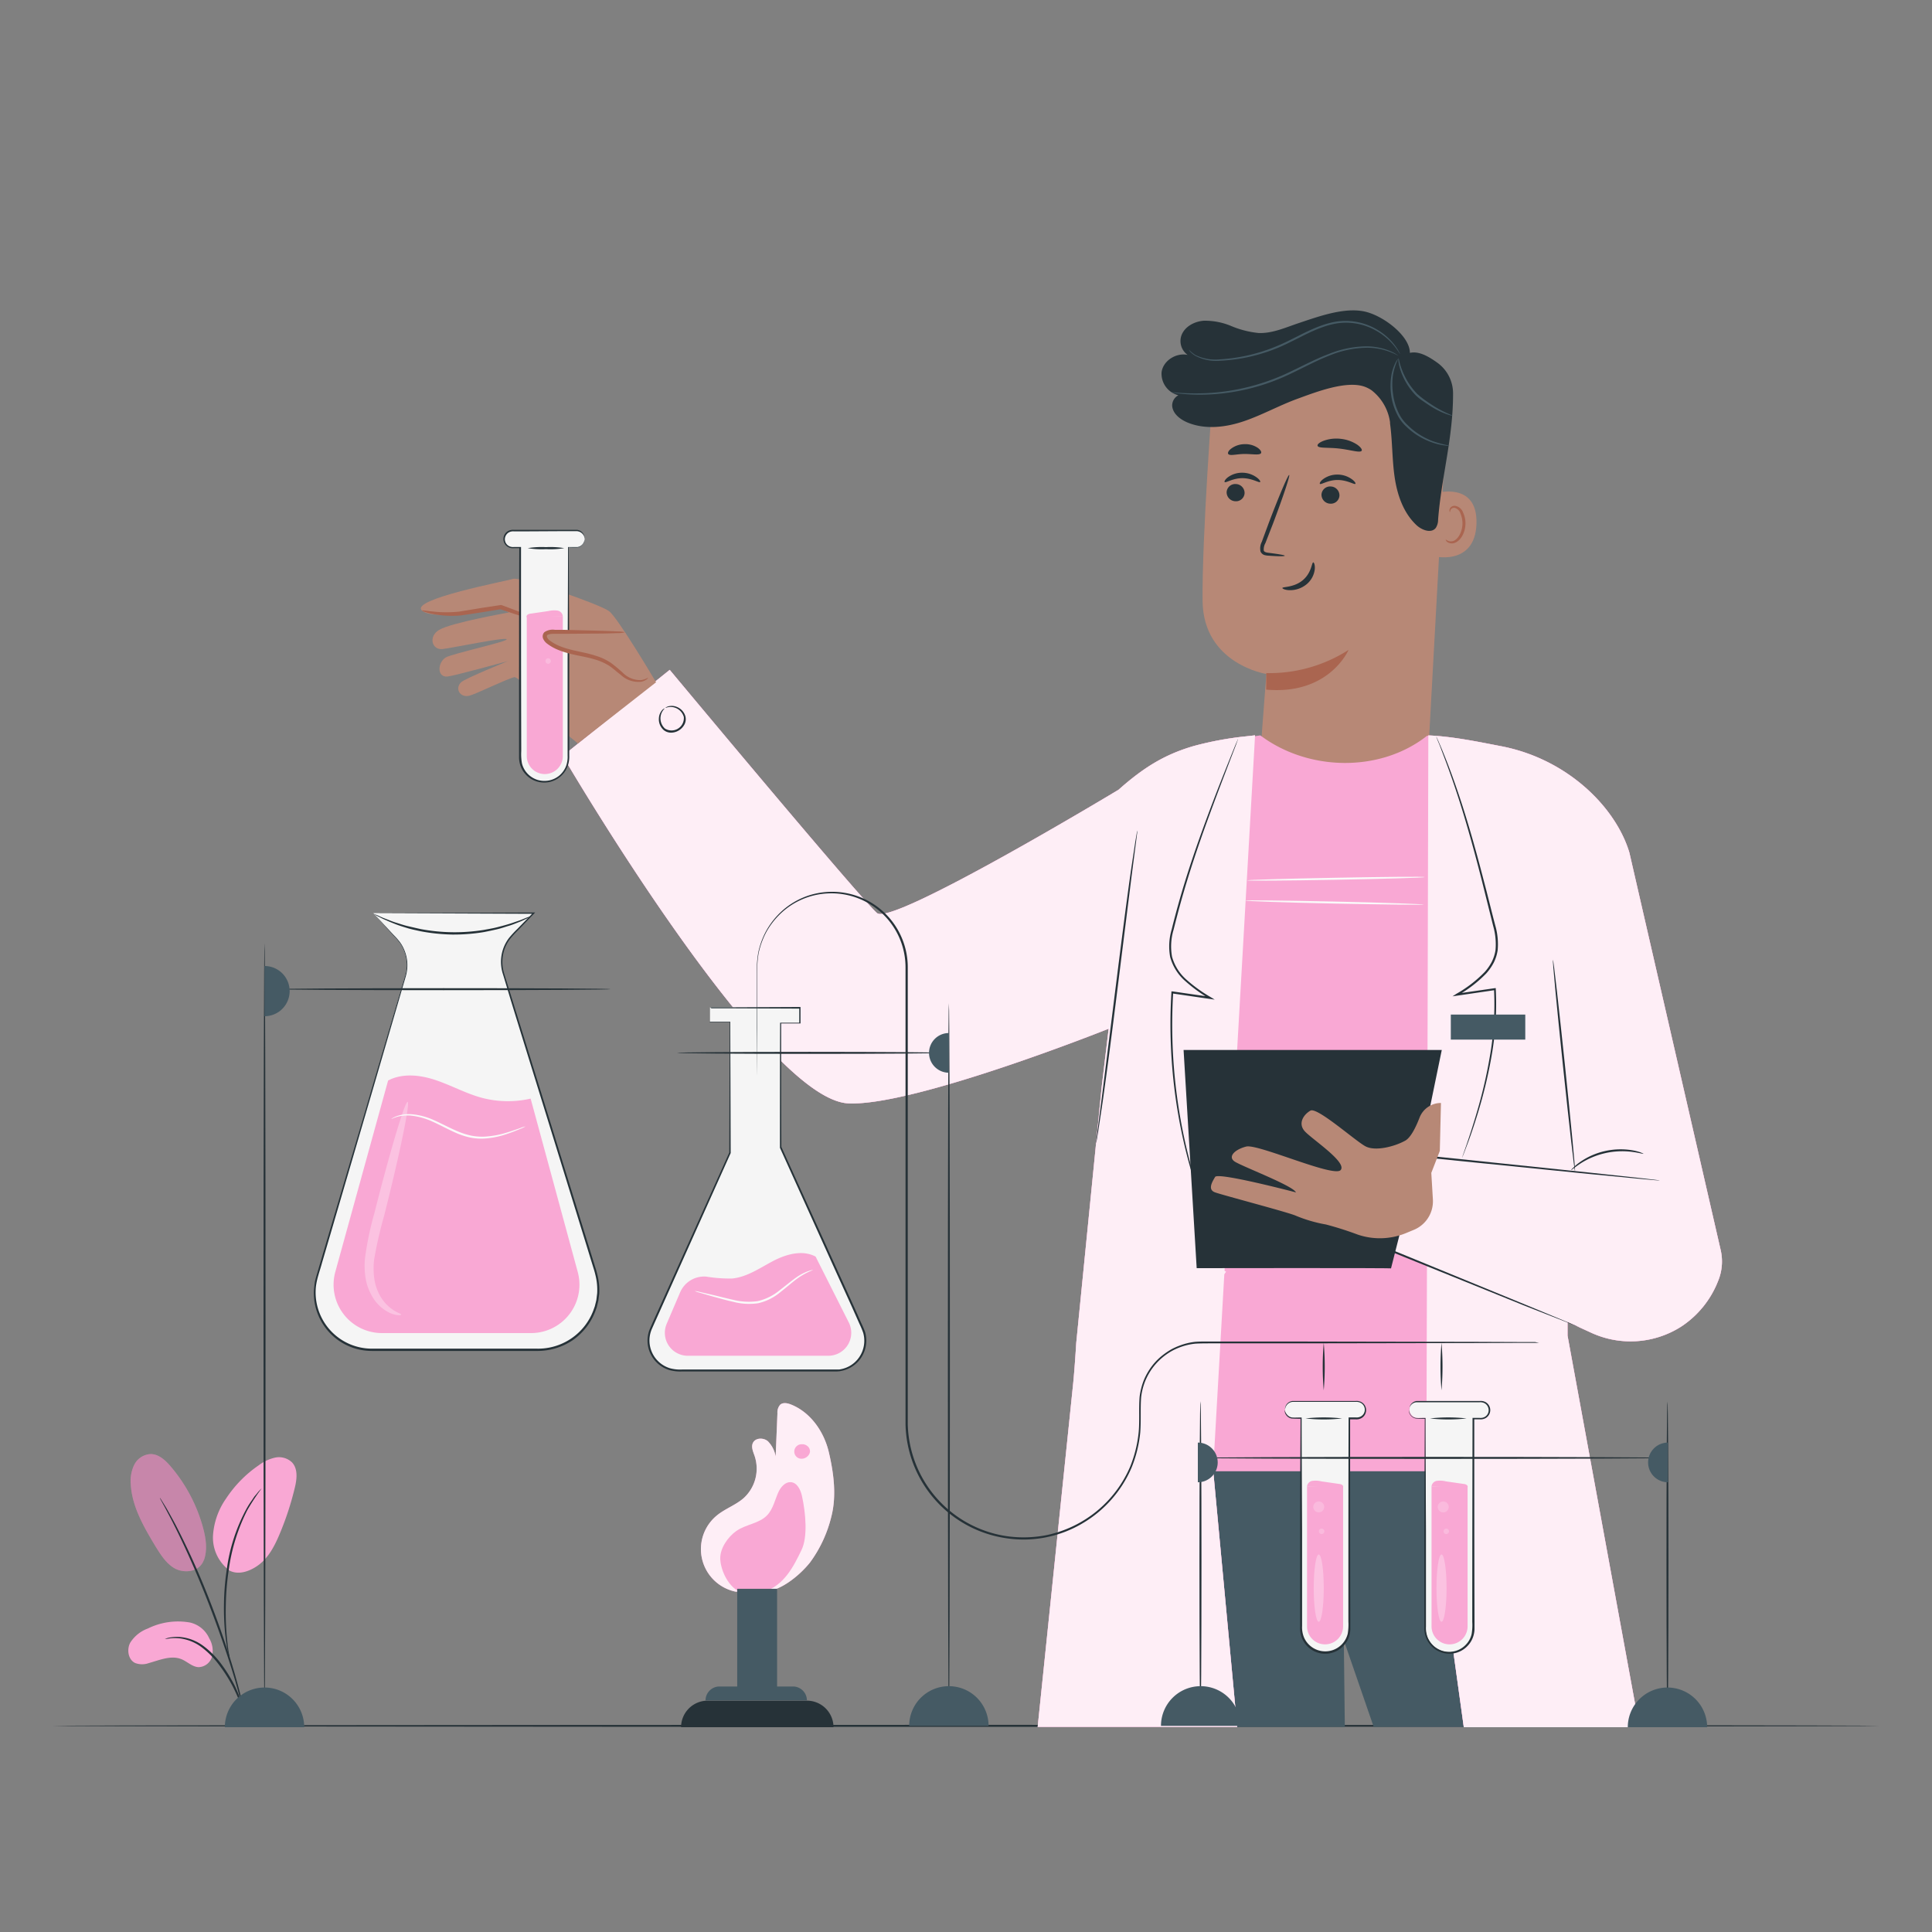 <svg xmlns="http://www.w3.org/2000/svg" viewBox="0 0 500 500"><rect x="0" y="0" width="500" height="500" fill="#808080" stroke="none"/><g id="freepik--Floor--inject-6"><path d="M486.54,446.65c0,.14-105.91.26-236.53.26s-236.55-.12-236.55-.26,105.89-.26,236.55-.26S486.54,446.5,486.54,446.65Z" style="fill:#263238"></path></g><g id="freepik--Character--inject-6"><path d="M368.84,209.35l-43.18-2c-.25-4.58,2.09-32.92,2.09-32.92s-16.32-2.54-16.52-18.86,2.63-53.79,2.63-53.79h0c18.89-8.12,41.9-9.49,58.19,3l2.42,1.86Z" style="fill:#b78876"></path><path d="M327.72,174.2a38,38,0,0,0,21.28-6s-5,11.74-21.31,10.27Z" style="fill:#aa6550"></path><path d="M371.25,127.72c.28-.12,11.21-3.32,10.86,7.84s-11.49,8.5-11.5,8.18S371.25,127.72,371.25,127.72Z" style="fill:#b78876"></path><path d="M374.16,139.62s.19.14.51.3a1.92,1.92,0,0,0,1.45.08c1.19-.4,2.25-2.24,2.36-4.24A6.33,6.33,0,0,0,378,133a2.23,2.23,0,0,0-1.42-1.54,1,1,0,0,0-1.16.49c-.16.31-.09.54-.15.55s-.24-.19-.13-.65a1.19,1.19,0,0,1,.46-.68,1.44,1.44,0,0,1,1.08-.25,2.72,2.72,0,0,1,2,1.79,6.64,6.64,0,0,1,.57,3.13c-.14,2.25-1.36,4.31-3,4.73a2.1,2.1,0,0,1-1.77-.35C374.17,139.89,374.12,139.64,374.16,139.62Z" style="fill:#aa6550"></path><path d="M317.45,127.37a2.33,2.33,0,0,0,2.25,2.35,2.22,2.22,0,0,0,2.4-2.1,2.33,2.33,0,0,0-2.24-2.35A2.23,2.23,0,0,0,317.45,127.37Z" style="fill:#263238"></path><path d="M316.94,124.75c.29.3,2.06-1,4.57-1s4.34,1.26,4.61,1c.14-.14-.16-.69-1-1.27a6.37,6.37,0,0,0-3.7-1.14,6.15,6.15,0,0,0-3.63,1.17C317.06,124.06,316.8,124.61,316.94,124.75Z" style="fill:#263238"></path><path d="M342,128a2.33,2.33,0,0,0,2.25,2.35,2.22,2.22,0,0,0,2.4-2.1,2.32,2.32,0,0,0-2.24-2.35A2.23,2.23,0,0,0,342,128Z" style="fill:#263238"></path><path d="M341.59,125.22c.29.3,2.06-1,4.57-1s4.34,1.26,4.61,1c.14-.13-.15-.68-1-1.26a6.36,6.36,0,0,0-3.69-1.14,6.16,6.16,0,0,0-3.64,1.17C341.71,124.53,341.45,125.08,341.59,125.22Z" style="fill:#263238"></path><path d="M332.49,143.81c0-.14-1.54-.41-4.07-.73-.64-.07-1.25-.19-1.36-.63a3.29,3.29,0,0,1,.43-1.9c.6-1.55,1.23-3.17,1.9-4.88,2.63-6.94,4.53-12.65,4.25-12.75s-2.64,5.44-5.27,12.38c-.63,1.71-1.24,3.35-1.81,4.91a3.69,3.69,0,0,0-.34,2.51,1.64,1.64,0,0,0,1.06.94,4.63,4.63,0,0,0,1.08.15C330.91,144,332.48,144,332.49,143.81Z" style="fill:#263238"></path><path d="M339.87,145.55c-.41,0-.41,2.7-2.74,4.63s-5.23,1.63-5.25,2c0,.17.65.53,1.87.56a6.72,6.72,0,0,0,4.38-1.52,5.93,5.93,0,0,0,2.13-3.88C340.36,146.21,340.06,145.53,339.87,145.55Z" style="fill:#263238"></path><path d="M341,115.39c.24.68,2.75.36,5.69.71s5.32,1.16,5.71.55c.18-.29-.24-.94-1.2-1.6a9.57,9.57,0,0,0-4.23-1.48,9.67,9.67,0,0,0-4.46.52C341.38,114.53,340.84,115.07,341,115.39Z" style="fill:#263238"></path><path d="M317.87,117.49c.44.57,2.16,0,4.24,0s3.84.38,4.24-.21c.18-.29-.1-.86-.87-1.4a5.78,5.78,0,0,0-3.45-.93,5.85,5.85,0,0,0-3.38,1.14C317.91,116.63,317.67,117.21,317.87,117.49Z" style="fill:#263238"></path><path d="M372.05,93.92c-2.16-1.55-4.73-3.14-7.17-2.6,0-4.13-6.09-9-10.75-10.44-5.44-1.72-12.62.94-18,2.73-3.42,1.14-6.83,2.72-10.43,2.57a24.61,24.61,0,0,1-7-1.78A17.61,17.61,0,0,0,311.6,83c-2.41.16-4.89,1.44-5.8,3.68a4.42,4.42,0,0,0,1.55,5.17c-2.89-.63-6.3,1.43-6.73,4.44a5.74,5.74,0,0,0,4.35,6,3,3,0,0,0-1.61,2.79c.19,2,2,3.39,3.77,4.18,4.6,2,10,1.37,14.73-.23s9.19-4.1,13.91-5.82,12.63-4.81,17.37-3.14a8.38,8.38,0,0,1,1.79.91h0l.09.07a12.7,12.7,0,0,1,4.72,8.21c0,.11,0,.22,0,.33.63,4.6.52,9.28,1.19,13.88s2.27,9.28,5.67,12.45c1.4,1.3,3.87,2.2,5,.67a3.92,3.92,0,0,0,.58-2.11c.86-11.12,3.89-21,3.87-32.61A9.77,9.77,0,0,0,372.05,93.92Z" style="fill:#263238"></path><path d="M361.9,92.08s-.74-.45-2.17-1A16.65,16.65,0,0,0,353.35,90a26.6,26.6,0,0,0-9.4,2.06c-3.4,1.32-6.93,3.27-10.78,5.06a54.2,54.2,0,0,1-21,5,48.75,48.75,0,0,1-6.58-.22c-.77-.06-1.37-.17-1.77-.22a5.31,5.31,0,0,1-.62-.12,2.36,2.36,0,0,1,.63,0c.41,0,1,.09,1.78.13a60.71,60.71,0,0,0,6.55.06A56.25,56.25,0,0,0,333,96.64c3.82-1.78,7.38-3.72,10.83-5a26.28,26.28,0,0,1,9.56-2,16,16,0,0,1,6.46,1.25,9.76,9.76,0,0,1,1.59.85A2.24,2.24,0,0,1,361.9,92.08Z" style="fill:#455a64"></path><path d="M307.65,90.46a8.39,8.39,0,0,0,1.82,1.47A11.77,11.77,0,0,0,315.69,93a44.76,44.76,0,0,0,9.39-1.57,43.72,43.72,0,0,0,5.32-1.84c1.81-.74,3.62-1.66,5.48-2.6,3.69-1.88,7.41-3.6,11.1-3.89a15.92,15.92,0,0,1,9.32,2.15,15.75,15.75,0,0,1,4.83,4.32,12.42,12.42,0,0,1,.94,1.5,2.31,2.31,0,0,1,.26.55c-.05,0-.43-.73-1.36-1.93a16.47,16.47,0,0,0-4.85-4.12,15.73,15.73,0,0,0-9.1-2c-3.57.3-7.22,2-10.91,3.88-1.86.93-3.68,1.86-5.51,2.61a45,45,0,0,1-5.39,1.82,43.83,43.83,0,0,1-9.51,1.48,11.55,11.55,0,0,1-6.33-1.27A6.23,6.23,0,0,1,308,91,3,3,0,0,1,307.65,90.46Z" style="fill:#455a64"></path><path d="M375.21,115.35a4.34,4.34,0,0,1-1.24-.06,15.44,15.44,0,0,1-3.29-.77,18.4,18.4,0,0,1-4.49-2.27,19.7,19.7,0,0,1-2.29-1.9,10.87,10.87,0,0,1-2-2.51A15.94,15.94,0,0,1,360,102a16.89,16.89,0,0,1,.11-5,11.85,11.85,0,0,1,1.08-3.21,5,5,0,0,1,.68-1A15.7,15.7,0,0,0,360.51,97a16.68,16.68,0,0,0,0,4.9,15.65,15.65,0,0,0,1.83,5.68,10.5,10.5,0,0,0,1.92,2.4,18.08,18.08,0,0,0,2.21,1.88,19.29,19.29,0,0,0,4.33,2.32A32.53,32.53,0,0,0,375.21,115.35Z" style="fill:#455a64"></path><path d="M375.89,107.58s-.31,0-.83-.18a17.46,17.46,0,0,1-2.18-.83,22.73,22.73,0,0,1-3-1.68c-.55-.35-1.11-.74-1.69-1.14a12.17,12.17,0,0,1-1.73-1.38,16.92,16.92,0,0,1-4-6.55,11.57,11.57,0,0,1-.53-2.28,2.62,2.62,0,0,1,0-.86c.09,0,.19,1.21.89,3a18.23,18.23,0,0,0,4,6.31,28.72,28.72,0,0,0,3.32,2.49,27,27,0,0,0,2.92,1.75C374.77,107.11,375.92,107.5,375.89,107.58Z" style="fill:#455a64"></path><polygon points="279.14 368.56 282.14 446.95 348.04 446.95 347.78 424.5 355.52 446.95 423.76 446.95 401.83 369.39 279.14 368.56" style="fill:#455a64"></polygon><path d="M326.17,190.32h0c-1.67.2-2.91.57-5.69.9l-.54.06a41.37,41.37,0,0,0-36,43.82l4.28,30.78s-8.86,101.36-8.54,114.88H403.81l.1-56.74,0-15.45-.68-41.89,16.69-45.38C416.43,209.66,404,197,386.65,193.72c-5.5-1.05-10.86-3-17.32-3.31h0c-12.14,9.59-30.79,9.21-43.15-.09Z" style="fill:#F9A8D4"></path><path d="M368.72,227c0,.14-10.31.45-23,.68s-23,.3-23,.16,10.31-.45,23-.68S368.71,226.81,368.72,227Z" style="fill:#fafafa"></path><path d="M368.49,234.09c0,.15-10.37,0-23.15-.25s-23.14-.64-23.13-.78,10.36,0,23.14.26S368.49,234,368.49,234.09Z" style="fill:#fafafa"></path><path d="M173.32,173.36S223,233,227,236.32s62.49-31.94,62.49-31.94h0c6.43-5.72,11.79-9,18.94-11.16l.29-.09h0a84.81,84.81,0,0,1,13.62-2.55l2.47-.28-7.9,138.59.4.21s-.17.27-.46.7l-2.87,50.32h-.05l6.25,66.8H268.55l9.21-89.11c.28-2.92.53-6.37.77-10.25l6.57-66.16,1.82-15.17s-50.39,20.12-67.36,19.32c-22-1-73.92-89.92-73.92-89.92Z" style="fill:#F9A8D4"></path><path d="M445.32,323.56,421.69,220.69c-3.46-11.65-15.92-24.26-33.24-27.58-5.5-1.05-12.33-2.51-18.8-2.79l-.28,109-2-.29L354.67,321.8l14.62,5.6-.11,41.16.39,11.58L378.83,447h45.44L405.68,345.66V342.1L412,345a24.36,24.36,0,0,0,23.11-1.69,24.94,24.94,0,0,0,9.52-11.77A13.17,13.17,0,0,0,445.32,323.56Z" style="fill:#F9A8D4"></path><path d="M173.32,173.36S223,233,227,236.32s62.49-31.94,62.49-31.94h0c6.43-5.72,11.79-9,18.94-11.16l.29-.09h0a84.81,84.81,0,0,1,13.62-2.55l2.47-.28-7.9,138.59.4.21s-.17.27-.46.7l-2.87,50.32h-.05l6.25,66.8H268.55l9.21-89.11c.28-2.92.53-6.37.77-10.25l6.57-66.16,1.82-15.17s-50.39,20.12-67.36,19.32c-22-1-73.92-89.92-73.92-89.92Z" style="fill:#F9A8D4"></path><path d="M445.32,323.56,421.69,220.69c-3.46-11.65-15.92-24.26-33.24-27.58-5.5-1.05-12.33-2.51-18.8-2.79l-.28,109-2-.29L354.67,321.8l14.62,5.6-.11,41.16.39,11.58L378.83,447h45.44L405.68,345.66V342.1L412,345a24.36,24.36,0,0,0,23.11-1.69,24.94,24.94,0,0,0,9.52-11.77A13.17,13.17,0,0,0,445.32,323.56Z" style="fill:#F9A8D4"></path><path d="M173.32,173.36S223,233,227,236.32s62.49-31.94,62.49-31.94h0c6.43-5.72,11.79-9,18.94-11.16l.29-.09h0a84.81,84.81,0,0,1,13.62-2.55l2.47-.28-7.9,138.59.4.21s-.17.27-.46.7l-2.87,50.32h-.05l6.25,66.8H268.55l9.21-89.11c.28-2.92.53-6.37.77-10.25l6.57-66.16,1.82-15.17s-50.39,20.12-67.36,19.32c-22-1-73.92-89.92-73.92-89.92Z" style="fill:#fff;opacity:0.8"></path><path d="M445.32,323.56,421.69,220.69c-3.46-11.65-15.92-24.26-33.24-27.58-5.5-1.05-12.33-2.51-18.8-2.79l-.28,109-2-.29L354.67,321.8l14.62,5.6-.11,41.16.39,11.58L378.83,447h45.44L405.68,345.66V342.1L412,345a24.36,24.36,0,0,0,23.11-1.69,24.94,24.94,0,0,0,9.52-11.77A13.17,13.17,0,0,0,445.32,323.56Z" style="fill:#fff;opacity:0.8"></path><path d="M378.38,299.69s0-.07.05-.21.12-.36.2-.61l.82-2.35c.7-2.06,1.71-5.06,2.82-8.88a122.82,122.82,0,0,0,3.23-13.81A78.67,78.67,0,0,0,386.65,256l.28.23-9.8,1.44-1.22.18,1-.65a32.5,32.5,0,0,0,7.35-5.67,12.53,12.53,0,0,0,1.83-2.65,10.51,10.51,0,0,0,.95-3,17.12,17.12,0,0,0-.6-6.21l-2.92-11.69c-1.89-7.44-3.75-14.09-5.49-19.63s-3.34-9.95-4.51-13c-.57-1.52-1-2.69-1.36-3.49-.15-.37-.26-.67-.35-.9a1.2,1.2,0,0,1-.1-.32,3.19,3.19,0,0,1,.15.3l.4.88c.34.79.85,1.94,1.45,3.45,1.23,3,2.88,7.42,4.67,12.95s3.69,12.19,5.6,19.62c1,3.73,1.93,7.64,3,11.69a17.29,17.29,0,0,1,.61,6.4,10.79,10.79,0,0,1-1,3.18,13.8,13.8,0,0,1-1.91,2.77,32.53,32.53,0,0,1-7.47,5.75l-.17-.47,9.8-1.42.27,0v.27a77.65,77.65,0,0,1-1.22,18,120.38,120.38,0,0,1-3.35,13.82c-1.16,3.82-2.21,6.81-3,8.84-.37,1-.68,1.8-.89,2.33l-.24.59A1,1,0,0,1,378.38,299.69Z" style="fill:#263238"></path><path d="M407.62,303.19c-.15,0-1.54-12.25-3.13-27.4s-2.75-27.44-2.6-27.45,1.54,12.25,3.12,27.4S407.76,303.17,407.62,303.19Z" style="fill:#263238"></path><path d="M408.65,343.43a.86.86,0,0,1-.25-.08l-.71-.26L405,342,394.78,338l-34.86-14.1-.21-.09.06-.22c1.61-5.37,3.33-11.11,5.1-17,.77-2.57,1.53-5.11,2.24-7.5l.07-.21.21,0,44.2,4.61,13.15,1.42,3.55.41.92.12.31.06h-.32l-.92-.07-3.56-.32-13.17-1.26-44.21-4.44.27-.18c-.72,2.39-1.48,4.93-2.24,7.5-1.78,5.92-3.5,11.67-5.11,17l-.15-.31,34.79,14.28,10.12,4.2,2.7,1.15.7.3Z" style="fill:#263238"></path><path d="M315.53,322.29a1,1,0,0,1-.16-.3q-.17-.33-.42-.9c-.36-.8-.93-2-1.56-3.51a131.21,131.21,0,0,1-4.78-13.41,137.13,137.13,0,0,1-5.45-47.32l0-.28.27,0,8.48,1.23,1.32.2-.17.48a38.22,38.22,0,0,1-6.22-4.5,12.7,12.7,0,0,1-4-6.3,15.35,15.35,0,0,1,.4-7.18c.56-2.27,1.15-4.48,1.75-6.63,2.41-8.59,5.1-16.15,7.44-22.46s4.37-11.35,5.77-14.84c.69-1.72,1.24-3.07,1.62-4l.44-1a2.08,2.08,0,0,1,.16-.35,1.65,1.65,0,0,1-.12.36c-.09.27-.22.62-.38,1.06l-1.54,4c-1.33,3.51-3.3,8.58-5.61,14.9s-4.94,13.88-7.32,22.46q-.88,3.22-1.73,6.62a15,15,0,0,0-.39,7,12.26,12.26,0,0,0,3.82,6,38.23,38.23,0,0,0,6.14,4.42l1.08.66-1.25-.18-1.32-.19-8.48-1.24.3-.24a139.59,139.59,0,0,0,5.26,47.19c1.69,5.79,3.38,10.34,4.63,13.43.6,1.56,1.14,2.74,1.47,3.55.15.39.28.69.37.92A2.77,2.77,0,0,1,315.53,322.29Z" style="fill:#263238"></path><rect x="375.47" y="262.57" width="19.27" height="6.48" transform="translate(770.21 531.62) rotate(180)" style="fill:#455a64"></rect><path d="M425.32,298.6c0,.09-1.1-.26-2.89-.49a20,20,0,0,0-13.4,3c-1.51,1-2.33,1.75-2.39,1.68s.16-.23.52-.6a12.78,12.78,0,0,1,1.66-1.39,18.17,18.17,0,0,1,6.53-2.9,18.41,18.41,0,0,1,7.14-.2,13.47,13.47,0,0,1,2.1.54C425.07,298.45,425.33,298.56,425.32,298.6Z" style="fill:#263238"></path><path d="M294.34,214.94a4,4,0,0,1-.07.83c-.07.59-.17,1.37-.3,2.36l-1.12,8.67c-.92,7.36-2.19,17.46-3.58,28.61s-2.71,21.29-3.74,28.61c-.52,3.65-1,6.61-1.29,8.64-.16,1-.3,1.76-.4,2.35a4.35,4.35,0,0,1-.17.81,5.13,5.13,0,0,1,.07-.83c.08-.58.18-1.37.3-2.36.27-2.09.65-5,1.12-8.66.93-7.37,2.19-17.47,3.59-28.62s2.7-21.29,3.73-28.6c.52-3.66,1-6.61,1.29-8.65.17-1,.3-1.76.4-2.35A5.72,5.72,0,0,1,294.34,214.94Z" style="fill:#263238"></path><path d="M172.06,183.3s-.22.21-.51.61a3.56,3.56,0,0,0,.53,4.63,3.19,3.19,0,0,0,4.89-3A3.56,3.56,0,0,0,173,183c-.49.09-.74.23-.76.19s.2-.23.72-.39a3.39,3.39,0,0,1,2.22.16,3.7,3.7,0,0,1,2.21,2.45,3,3,0,0,1-.21,2,4,4,0,0,1-1.46,1.6,3.88,3.88,0,0,1-2.07.6,3,3,0,0,1-1.91-.69,3.71,3.71,0,0,1-1.22-3.07,3.47,3.47,0,0,1,.83-2.06A1.55,1.55,0,0,1,172.06,183.3Z" style="fill:#263238"></path><path d="M367.94,296.94l5.19-25.2H306.31l3.39,56.46s51.94-.09,50.29.07Z" style="fill:#263238"></path><path d="M372.92,285.45h0a5.93,5.93,0,0,0-5.54,3.79c-.93,2.41-2.28,5.23-3.78,6-2.78,1.52-7.57,2.72-10.09,1.49s-12.6-10.31-14.37-9.3-3.27,3.28-1.51,5.29,11.09,8.07,9.33,10.09-21.43-6.86-24.45-6.08-4.79,2.64-3,3.86,15.13,6.25,15.88,8c0,0-20.16-5.3-20.92-4s-2,3.28,0,4,19.41,5.29,20.92,6.05a36.94,36.94,0,0,0,7.78,2.26,84.71,84.71,0,0,1,8.12,2.58,17.76,17.76,0,0,0,12.54-.34l2-.83a8,8,0,0,0,5-7.89l-.41-6.88,2.2-5.67Z" style="fill:#b78876"></path><path d="M169.79,176.57s-9.85-16.67-12.18-18.42-23-8.93-24.77-8.35-26.6,5.25-23.69,8.16,20.24-.59,20.24-.59l2.35,1.13s-15,2.64-18.1,4.52c-2.88,1.73-1.83,5.28.92,4.95s15.74-3.07,16.53-2.55-14.13,3.75-15.73,4.73c-2.15,1.32-2.3,5.18.43,4.94,1.62-.14,15.67-4,15.67-4s-11.12,4.49-12.14,5.49c-1.66,1.63-.28,4.05,2.14,3.47,1.65-.39,9.5-4.29,11.72-4.82,0,0,2.09.53,4,4.71s12.38,12.46,12.38,12.46Z" style="fill:#b78876"></path><path d="M109.2,158c0,.14,1.66.81,4.56,1.18a26.48,26.48,0,0,0,5.14.13c1.9-.24,4-.57,6.17-.91l4.63-.75-.28,0c6.18,2.09,10.71,3.44,10.8,3.2s-4.29-2-10.44-4.26l-.12,0-.16,0-4.6.7-6.09,1a32.94,32.94,0,0,1-5,.12C111,158.23,109.24,157.85,109.2,158Z" style="fill:#aa6550"></path><path d="M151.33,139.47h0a2.15,2.15,0,0,1-2.15,2.23h-2v54.42a6.24,6.24,0,0,1-6.24,6.24h0a6.24,6.24,0,0,1-6.24-6.24V141.76l-1.94,0a2.19,2.19,0,0,1-2.22-2.19h0a2.2,2.2,0,0,1,2.2-2.2h16.47A2.15,2.15,0,0,1,151.33,139.47Z" style="fill:#f5f5f5"></path><path d="M151.33,139.47a5,5,0,0,0-.1-.49,2.17,2.17,0,0,0-.85-1.15,2.24,2.24,0,0,0-1-.36c-.39,0-.84,0-1.32,0l-3.29,0-9,.05H133a2.34,2.34,0,0,0-1.29.25,2.09,2.09,0,0,0-.89,1,2,2,0,0,0,.76,2.47,2.21,2.21,0,0,0,1.42.32l1.64,0h.2v.2c0,14,0,32.44.06,52.61a14.21,14.21,0,0,0,.17,3.16,5.91,5.91,0,0,0,1.45,2.68,6.09,6.09,0,0,0,2.54,1.61,6.23,6.23,0,0,0,3,.17,6.11,6.11,0,0,0,2.66-1.25,6.24,6.24,0,0,0,1.72-2.33,6.91,6.91,0,0,0,.46-2.86v-3c0-7.84,0-15.15,0-21.74.06-13.14.1-23.38.12-29.15v-.09h.09c.9,0,1.71,0,2.37,0a2.12,2.12,0,0,0,1.39-.85,2.29,2.29,0,0,0,.42-1.28,1.85,1.85,0,0,1-.34,1.34,2.21,2.21,0,0,1-1.45.93c-.7.07-1.48,0-2.39,0l.09-.09c0,5.77.07,16,.12,29.15,0,6.59,0,13.9,0,21.74v3a7.35,7.35,0,0,1-.49,3,6.53,6.53,0,0,1-4.75,3.9,6.8,6.8,0,0,1-3.23-.19,6.45,6.45,0,0,1-2.76-1.75,6.38,6.38,0,0,1-1.57-2.9,6.69,6.69,0,0,1-.19-1.67v-1.62c0-20.17,0-38.62.06-52.61l.2.2H133a2.55,2.55,0,0,1-1.63-.38,2.37,2.37,0,0,1,.16-4.08,2.74,2.74,0,0,1,1.46-.29l2.73,0,9,0,3.29,0c.49,0,.92,0,1.33,0a2.19,2.19,0,0,1,1.88,1.64A1.36,1.36,0,0,1,151.33,139.47Z" style="fill:#263238"></path><path d="M141,200.33h0a4.67,4.67,0,0,0,4.66-4.67V159.42h-9.33v36.24A4.67,4.67,0,0,0,141,200.33Z" style="fill:#F9A8D4"></path><path d="M136.58,141.86a21.9,21.9,0,0,1,4.72-.26,22,22,0,0,1,4.73.26,22,22,0,0,1-4.73.26A21.9,21.9,0,0,1,136.58,141.86Z" style="fill:#263238"></path><path d="M145.64,159.42a1.62,1.62,0,0,0-1.35-1.4,6.34,6.34,0,0,0-2.37.12l-4.58.67a1.5,1.5,0,0,0-.86.31.53.53,0,0,0,0,.81" style="fill:#F9A8D4"></path><circle cx="142.61" cy="164.75" r="1.41" style="fill:#fff;opacity:0.21"></circle><path d="M141.16,171.08a.7.7,0,0,0,.71.7.7.7,0,0,0,.7-.7.7.7,0,0,0-.7-.71A.71.71,0,0,0,141.16,171.08Z" style="fill:#fff;opacity:0.21"></path><path d="M167.62,175.36c-1.37,1.32-3.66,1-5.3.08s-2.91-2.43-4.48-3.49c-4.69-3.19-11.36-2.31-15.89-5.72-.64-.47-1.27-1.26-.94-2s1.2-.75,1.94-.75l18.79.14" style="fill:#b78876"></path><path d="M161.74,163.64a7.64,7.64,0,0,0-2-.22c-1.31-.08-3.2-.15-5.54-.21L146,163l-2.38,0a3.78,3.78,0,0,0-2.75.62,1.58,1.58,0,0,0-.27,1.76,3.29,3.29,0,0,0,1,1.2,12.43,12.43,0,0,0,2.38,1.41c3.42,1.51,6.88,1.74,9.78,2.62a14.52,14.52,0,0,1,3.89,1.69c1.1.73,2,1.62,3,2.35a6.65,6.65,0,0,0,5.31,1.78c1.39-.29,1.83-1.06,1.78-1.06a5.38,5.38,0,0,1-1.84.64,6.39,6.39,0,0,1-4.77-1.95,37.72,37.72,0,0,0-3-2.49,14.37,14.37,0,0,0-4.09-1.9c-3-1-6.47-1.24-9.62-2.65a11.47,11.47,0,0,1-2.16-1.27c-.62-.48-.93-1.14-.6-1.4s1.18-.34,2-.32h2.37l8.22-.06c2.34,0,4.24-.07,5.55-.12A7.25,7.25,0,0,0,161.74,163.64Z" style="fill:#aa6550"></path></g><g id="freepik--Plant--inject-6"><path d="M52.76,403.73c-1.22,3.33-5.29,3.42-7.52,2.18s-3.63-3.52-5-5.71c-3-5-6.08-10.25-6.4-16.07a9.6,9.6,0,0,1,.92-5.08A5,5,0,0,1,39,376.31c2.06,0,3.76,1.56,5.11,3.13a41,41,0,0,1,8.44,15.94c.74,2.73,1.18,5.68.24,8.35" style="fill:#F9A8D4"></path><g style="opacity:0.2"><path d="M52.76,403.73c-1.22,3.33-5.29,3.42-7.52,2.18s-3.63-3.52-5-5.71c-3-5-6.08-10.25-6.4-16.07a9.6,9.6,0,0,1,.92-5.08A5,5,0,0,1,39,376.31c2.06,0,3.76,1.56,5.11,3.13a41,41,0,0,1,8.44,15.94c.74,2.73,1.18,5.68.24,8.35"></path></g><path d="M49.19,419.91a17.65,17.65,0,0,0-10.91,1.54,9.05,9.05,0,0,0-4.6,3.72c-.92,1.79-.5,4.39,1.33,5.23a5.14,5.14,0,0,0,3.52,0c2.78-.77,5.75-2.09,8.43-1,1.53.62,2.8,2,4.45,2.06a3.74,3.74,0,0,0,3.49-2.82,6.38,6.38,0,0,0-.76-4.66A7.19,7.19,0,0,0,49.19,419.91Z" style="fill:#F9A8D4"></path><path d="M59.23,406.32a10.58,10.58,0,0,1-4.1-9,18.81,18.81,0,0,1,3.42-9.56,31.17,31.17,0,0,1,8.4-8.54,11,11,0,0,1,4.28-2,4.88,4.88,0,0,1,4.37,1.27c1.58,1.73,1.22,4.42.66,6.69A77,77,0,0,1,72.37,397c-1.28,3.06-2.87,6.15-5.55,8.09s-5.83,2.64-8,1" style="fill:#F9A8D4"></path><path d="M64.19,446a5.48,5.48,0,0,1-.52-1.22c-.34-.91-.76-2-1.27-3.39a51.09,51.09,0,0,0-2.14-4.9A40.33,40.33,0,0,0,56.79,431a22.75,22.75,0,0,0-4.53-4.64,11.9,11.9,0,0,0-4.75-2.19A11.15,11.15,0,0,0,44,424a7.75,7.75,0,0,1-1.32.16,5.52,5.52,0,0,1,1.29-.37,10.35,10.35,0,0,1,3.65,0,11.85,11.85,0,0,1,5,2.17,22.44,22.44,0,0,1,4.67,4.71,39.33,39.33,0,0,1,3.48,5.63,45.45,45.45,0,0,1,2,5c.51,1.45.87,2.64,1.11,3.46A6.78,6.78,0,0,1,64.19,446Z" style="fill:#263238"></path><path d="M63.23,443.43a4.1,4.1,0,0,1-.19-.58c-.12-.45-.26-1-.45-1.7-.38-1.47-1-3.59-1.73-6.2-1.53-5.21-3.92-12.34-6.91-20.07s-6.09-14.59-8.52-19.45c-.6-1.22-1.16-2.32-1.67-3.27s-.92-1.78-1.3-2.44l-.84-1.54a2.4,2.4,0,0,1-.25-.56,4.12,4.12,0,0,1,.35.5l.92,1.49c.41.65.87,1.46,1.39,2.41s1.12,2,1.74,3.23a198.64,198.64,0,0,1,8.68,19.43c3,7.75,5.34,14.91,6.78,20.17.73,2.62,1.25,4.77,1.57,6.25.14.7.26,1.27.35,1.72A2.56,2.56,0,0,1,63.23,443.43Z" style="fill:#263238"></path><path d="M59.46,429.42a10.86,10.86,0,0,1-.46-1.77c-.24-1.15-.52-2.84-.74-4.94a67.71,67.71,0,0,1-.3-7.39,64.15,64.15,0,0,1,.71-9,45.41,45.41,0,0,1,5-15.63,21.65,21.65,0,0,1,1.51-2.41c.24-.35.45-.68.67-1l.64-.75a10.71,10.71,0,0,1,1.23-1.35A56.75,56.75,0,0,0,64,390.83a48.37,48.37,0,0,0-4.81,15.53,68.19,68.19,0,0,0-.75,9,72.51,72.51,0,0,0,.19,7.35c.16,2.09.39,3.77.56,4.93A12.16,12.16,0,0,1,59.46,429.42Z" style="fill:#263238"></path></g><g id="freepik--graduated-cylinders--inject-6"><path d="M183.75,260.69v3.74h5.19v33.88L168.51,343.7a7.76,7.76,0,0,0,7.07,10.94H216.2a7.76,7.76,0,0,0,7.06-11L202,296.85V264.64h5v-3.95Z" style="fill:#f5f5f5"></path><path d="M183.75,260.69l.37,0h1.15l4.51,0,17.24-.08h.15v.15c0,1.21,0,2.56,0,3.95v.15H202l.16-.16c0,9,0,20,.06,32.21l0-.09c4.48,9.88,9.41,20.73,14.66,32.28l4,8.8c.68,1.48,1.35,3,2,4.49a21.39,21.39,0,0,1,1,2.33,8,8,0,0,1-1.53,7.34,8,8,0,0,1-4.42,2.69l-.66.13-.66.05c-.45,0-.87,0-1.3,0H176.58a10.55,10.55,0,0,1-3.34-.36,8,8,0,0,1-4.92-4.28,7.9,7.9,0,0,1-.13-6.39c.84-1.95,1.71-3.83,2.55-5.7l18-39.93,0,.08c.05-15,.08-26.73.1-33.88l.09.09-5.19,0h-.06v-.06c0-1.26,0-2.2,0-2.84s0-.9,0-.9,0,.31,0,.94,0,1.55,0,2.8l-.05-.06,5.19,0H189v.09c0,7.15.06,18.85.1,33.88v0l0,0-17.93,40c-.83,1.88-1.71,3.78-2.54,5.69a7.51,7.51,0,0,0,4.75,10,10.19,10.19,0,0,0,3.19.33h38.74c.43,0,.87,0,1.28,0l.62,0,.6-.12a7.4,7.4,0,0,0,4.14-2.52,7.55,7.55,0,0,0,1.72-4.48,7.42,7.42,0,0,0-.28-2.39,21.64,21.64,0,0,0-.94-2.26l-2-4.49-4-8.8-14.6-32.31,0,0v0c0-12.24,0-23.18.05-32.21v-.17H207l-.15.16c0-1.39,0-2.74,0-3.95l.14.14-17.15-.08-4.55,0-1.17,0Z" style="fill:#263238"></path><path d="M176,334.5a6.75,6.75,0,0,1,6.8-4.11h0a38,38,0,0,0,6.63.49c3.85-.35,7.17-2.7,10.59-4.5s7.67-3,11.06-1.17l8.59,17.05a5.94,5.94,0,0,1-5.31,8.61H178a5.94,5.94,0,0,1-5.47-8.25Z" style="fill:#F9A8D4"></path><path d="M210.42,328.68a18.12,18.12,0,0,0-4.24,2.33c-1.21.89-2.55,2.09-4.14,3.33a13.69,13.69,0,0,1-5.86,2.94,16.36,16.36,0,0,1-6.54-.4c-2-.45-3.69-.95-5.15-1.34l-3.45-1a7.64,7.64,0,0,1-1.25-.42,6.08,6.08,0,0,1,1.3.23l3.49.8c1.47.35,3.22.81,5.16,1.24a16.49,16.49,0,0,0,6.35.34,13.64,13.64,0,0,0,5.66-2.8c1.58-1.21,3-2.39,4.21-3.25a12.92,12.92,0,0,1,3.18-1.7,5.8,5.8,0,0,1,.94-.28C210.3,328.68,210.42,328.66,210.42,328.68Z" style="fill:#fafafa"></path><path d="M214.51,375.87c-1.24-5.33-4.71-10.35-9.79-12.38-.92-.37-2.08-.61-2.82.06a3,3,0,0,0-.7,2.21c-.15,3.73-.31,7.45-.46,11.18a7.48,7.48,0,0,0-2-3.94c-1.16-1-3.25-.93-3.89.43-.51,1.07.08,2.3.46,3.42a10.33,10.33,0,0,1-2.83,10.84c-2.06,1.82-4.78,2.74-6.91,4.47a11.25,11.25,0,0,0,4.8,19.76h7.35c4.26-.09,9.23-4.21,11.9-7.54a33.24,33.24,0,0,0,5.56-12C216.53,387.06,215.76,381.19,214.51,375.87Z" style="fill:#F9A8D4"></path><g style="opacity:0.8"><path d="M214.51,375.87c-1.24-5.33-4.71-10.35-9.79-12.38-.92-.37-2.08-.61-2.82.06a3,3,0,0,0-.7,2.21c-.15,3.73-.31,7.45-.46,11.18a7.48,7.48,0,0,0-2-3.94c-1.16-1-3.25-.93-3.89.43-.51,1.07.08,2.3.46,3.42a10.33,10.33,0,0,1-2.83,10.84c-2.06,1.82-4.78,2.74-6.91,4.47a11.25,11.25,0,0,0,4.8,19.76h7.35c4.26-.09,9.23-4.21,11.9-7.54a33.24,33.24,0,0,0,5.56-12C216.53,387.06,215.76,381.19,214.51,375.87Z" style="fill:#fff"></path></g><path d="M191.33,411.92c-3.21-1.63-4.93-6.05-4.93-8.68s2-5.49,4.13-7c2.48-1.77,6-1.93,8.05-4.14,1.58-1.69,2-4.16,3-6.21.63-1.21,1.73-2.4,3.09-2.31,1.63.12,2.51,1.95,2.87,3.54,1,4.5,1.5,10.63-.07,13.93-2,4.17-4.52,9.31-9.79,10.88" style="fill:#F9A8D4"></path><path d="M209.13,374.39a2.22,2.22,0,0,0-1.27-.62h-.35a1.9,1.9,0,0,0-1.94,2.12,1.85,1.85,0,0,0,1.4,1.58,2.23,2.23,0,0,0,2.07-.63,1.85,1.85,0,0,0,.58-1.14A1.74,1.74,0,0,0,209.13,374.39Z" style="fill:#F9A8D4"></path><rect x="190.79" y="411.18" width="10.32" height="25.7" style="fill:#455a64"></rect><path d="M176.26,447h0a6.88,6.88,0,0,1,6.87-6.87h25.7a6.88,6.88,0,0,1,6.88,6.87H176.26Z" style="fill:#263238"></path><path d="M208.83,440.08H182.59a3.62,3.62,0,0,1,3.62-3.62h19a3.62,3.62,0,0,1,3.62,3.62Z" style="fill:#455a64"></path><path d="M243.81,272.48c0,.14-15.36.26-34.3.26s-34.31-.12-34.31-.26,15.36-.26,34.31-.26S243.81,272.34,243.81,272.48Z" style="fill:#263238"></path><path d="M245.57,445.06c-.15,0-.26-41.51-.26-92.71s.11-92.72.26-92.72.26,41.51.26,92.72S245.71,445.06,245.57,445.06Z" style="fill:#263238"></path><path d="M255.84,446.65a10.27,10.27,0,0,0-10.27-10.27h0a10.26,10.26,0,0,0-10.27,10.27Z" style="fill:#455a64"></path><path d="M245.57,267.35a5.14,5.14,0,0,0-5.14,5.13h0a5.14,5.14,0,0,0,5.14,5.14Z" style="fill:#455a64"></path><path d="M332.57,364.71h0a2.14,2.14,0,0,0,2.15,2.22h2v54.43A6.25,6.25,0,0,0,343,427.6h0a6.24,6.24,0,0,0,6.24-6.24V367l1.94,0a2.2,2.2,0,0,0,2.22-2.2h0a2.19,2.19,0,0,0-2.2-2.19H334.72A2.15,2.15,0,0,0,332.57,364.71Z" style="fill:#f5f5f5"></path><path d="M332.57,364.71a1.41,1.41,0,0,1,.05-.51,2.11,2.11,0,0,1,.83-1.23,2.2,2.2,0,0,1,1.05-.4c.41,0,.85,0,1.33,0l3.29,0,9,0h2.73a2.64,2.64,0,0,1,1.46.28,2.38,2.38,0,0,1,.16,4.08,2.62,2.62,0,0,1-1.63.39l-1.63,0,.2-.2c0,14,0,32.45.06,52.61v1.63a6.66,6.66,0,0,1-.19,1.66,6.38,6.38,0,0,1-1.57,2.9,6.48,6.48,0,0,1-2.76,1.76,6.49,6.49,0,0,1-8-3.72,7.3,7.3,0,0,1-.49-3c0-1,0-2,0-3,0-7.84,0-15.15,0-21.74,0-13.14.1-23.38.12-29.15l.09.1c-.91,0-1.69,0-2.39-.06a2.16,2.16,0,0,1-1.44-.93,1.87,1.87,0,0,1-.35-1.33A2.29,2.29,0,0,0,333,366a2.08,2.08,0,0,0,1.39.85c.66.06,1.47,0,2.37,0h.1v.09c0,5.77.06,16,.12,29.15,0,6.59,0,13.9,0,21.74v3a6.86,6.86,0,0,0,.46,2.85,6,6,0,0,0,7.35,3.41,6,6,0,0,0,4-4.28,14.33,14.33,0,0,0,.17-3.17c0-20.16,0-38.62.06-52.61v-.2h.2l1.64,0a2.27,2.27,0,0,0,1.42-.31,2,2,0,0,0-.13-3.46,2.44,2.44,0,0,0-1.29-.26h-2.73l-9,0-3.29,0c-.48,0-.93,0-1.32,0a2.12,2.12,0,0,0-1,.35,2.2,2.2,0,0,0-.85,1.15A4.23,4.23,0,0,0,332.57,364.71Z" style="fill:#263238"></path><path d="M342.92,425.56h0a4.66,4.66,0,0,1-4.66-4.66V384.65h9.33V420.9A4.67,4.67,0,0,1,342.92,425.56Z" style="fill:#F9A8D4"></path><path d="M347.32,367.09a43.06,43.06,0,0,1-9.45,0,43.06,43.06,0,0,1,9.45,0Z" style="fill:#263238"></path><path d="M338.26,384.65a1.62,1.62,0,0,1,1.35-1.4,6.15,6.15,0,0,1,2.37.13l4.58.66a1.57,1.57,0,0,1,.86.31.53.53,0,0,1,0,.81" style="fill:#F9A8D4"></path><path d="M342.7,390a1.41,1.41,0,1,1-1.41-1.42A1.41,1.41,0,0,1,342.7,390Z" style="fill:#fff;opacity:0.21"></path><path d="M342.74,396.31a.7.7,0,0,1-.71.7.7.7,0,0,1-.7-.7.7.7,0,0,1,.7-.71A.71.71,0,0,1,342.74,396.31Z" style="fill:#fff;opacity:0.21"></path><path d="M364.79,364.71h0a2.15,2.15,0,0,0,2.15,2.22h2v54.43a6.24,6.24,0,0,0,6.23,6.24h0a6.24,6.24,0,0,0,6.24-6.24V367l1.94,0a2.2,2.2,0,0,0,2.22-2.2h0a2.19,2.19,0,0,0-2.19-2.19H366.94A2.15,2.15,0,0,0,364.79,364.71Z" style="fill:#f5f5f5"></path><path d="M364.79,364.71a1.41,1.41,0,0,1,0-.51,2.13,2.13,0,0,1,.84-1.23,2.21,2.21,0,0,1,1-.4c.42,0,.85,0,1.33,0l3.3,0,9,0h2.72a2.64,2.64,0,0,1,1.46.28,2.38,2.38,0,0,1,.16,4.08,2.62,2.62,0,0,1-1.63.39l-1.63,0,.2-.2c0,14,0,32.45.06,52.61v1.63a6.23,6.23,0,0,1-.19,1.66,6.29,6.29,0,0,1-1.57,2.9,6.42,6.42,0,0,1-2.76,1.76,6.54,6.54,0,0,1-6.11-1.18,6.78,6.78,0,0,1-1.87-2.54,7.3,7.3,0,0,1-.49-3c0-1,0-2,0-3,0-7.84,0-15.15,0-21.74.06-13.14.1-23.38.12-29.15l.1.1c-.92,0-1.7,0-2.4-.06a2.16,2.16,0,0,1-1.44-.93,1.87,1.87,0,0,1-.35-1.33,2.37,2.37,0,0,0,.43,1.27,2,2,0,0,0,1.38.85c.66.06,1.47,0,2.38,0h.09v.09c0,5.77.06,16,.12,29.15,0,6.59,0,13.9,0,21.74,0,1,0,2,0,3a6.7,6.7,0,0,0,.45,2.85,6.19,6.19,0,0,0,1.73,2.33,6.09,6.09,0,0,0,2.65,1.26,6.16,6.16,0,0,0,3-.18,5.9,5.9,0,0,0,2.53-1.61,5.83,5.83,0,0,0,1.45-2.67,13.75,13.75,0,0,0,.17-3.17c0-20.16.05-38.62.07-52.61v-.2h.2l1.63,0a2.27,2.27,0,0,0,1.42-.31,2,2,0,0,0,.76-2.48,2,2,0,0,0-.88-1,2.49,2.49,0,0,0-1.3-.26h-2.72l-9,0-3.3,0c-.48,0-.93,0-1.32,0a2.16,2.16,0,0,0-1,.35,2.12,2.12,0,0,0-.84,1.15C364.8,364.53,364.81,364.71,364.79,364.71Z" style="fill:#263238"></path><path d="M375.15,425.56h0a4.67,4.67,0,0,1-4.67-4.66V384.65h9.33V420.9A4.66,4.66,0,0,1,375.15,425.56Z" style="fill:#F9A8D4"></path><path d="M379.55,367.09a43.15,43.15,0,0,1-9.46,0,43.15,43.15,0,0,1,9.46,0Z" style="fill:#263238"></path><path d="M370.48,384.65a1.63,1.63,0,0,1,1.35-1.4,6.14,6.14,0,0,1,2.37.13l4.58.66a1.57,1.57,0,0,1,.86.31.53.53,0,0,1,0,.81" style="fill:#F9A8D4"></path><path d="M374.93,390a1.42,1.42,0,1,1-1.42-1.42A1.42,1.42,0,0,1,374.93,390Z" style="fill:#fff;opacity:0.21"></path><path d="M375,396.31a.7.7,0,0,1-.7.7.7.7,0,0,1-.71-.7.71.71,0,0,1,.71-.71A.7.7,0,0,1,375,396.31Z" style="fill:#fff;opacity:0.21"></path><g style="opacity:0.3"><path d="M341.29,419.72c-.72,0-1.3-3.9-1.3-8.71s.58-8.72,1.3-8.72,1.3,3.9,1.3,8.72S342,419.72,341.29,419.72Z" style="fill:#fff"></path></g><g style="opacity:0.3"><path d="M373.06,419.72c-.72,0-1.3-3.9-1.3-8.71s.58-8.72,1.3-8.72,1.31,3.9,1.31,8.72S373.78,419.72,373.06,419.72Z" style="fill:#fff"></path></g><path d="M310.68,362.63c.15,0,.26,18.56.26,41.46s-.11,41.46-.26,41.46-.26-18.56-.26-41.46S310.54,362.63,310.68,362.63Z" style="fill:#263238"></path><path d="M431.54,362.72c.14,0,.26,18.57.26,41.46s-.12,41.47-.26,41.47-.26-18.56-.26-41.47S431.39,362.72,431.54,362.72Z" style="fill:#263238"></path><path d="M431.66,377.3c0,.14-27.24.26-60.83.26S310,377.44,310,377.3s27.23-.26,60.83-.26S431.66,377.16,431.66,377.3Z" style="fill:#263238"></path><path d="M321,446.65a10.26,10.26,0,0,0-10.27-10.27h0a10.27,10.27,0,0,0-10.27,10.27Z" style="fill:#455a64"></path><path d="M441.81,447a10.27,10.27,0,0,0-10.27-10.27h0A10.27,10.27,0,0,0,421.27,447Z" style="fill:#455a64"></path><path d="M310,383.61a5.14,5.14,0,0,0,5.14-5.14h0a5.14,5.14,0,0,0-5.14-5.13Z" style="fill:#455a64"></path><path d="M431.66,373.34a5.13,5.13,0,0,0-5.13,5.13h0a5.13,5.13,0,0,0,5.13,5.14Z" style="fill:#455a64"></path><path d="M398.31,347.53l-1.09,0-3.2,0-12.32.05-45.29.08-15,0h-8c-1.36,0-2.73,0-4.08.08a15.86,15.86,0,0,0-4,.95,17.17,17.17,0,0,0-1.91.86,16.54,16.54,0,0,0-1.77,1.13,15.69,15.69,0,0,0-5.24,6.67,16.21,16.21,0,0,0-1.08,4.24c-.23,2.94,0,6-.23,9.1a32.65,32.65,0,0,1-2.25,9.13,30.7,30.7,0,0,1-12.72,14.43,29.87,29.87,0,0,1-19.65,3.85,30.45,30.45,0,0,1-26.13-29.56c0-29.18,0-57,0-82.27,0-12.65,0-24.66,0-35.9a19.17,19.17,0,0,0-20-19.16,19,19,0,0,0-12.2,5.1,20.07,20.07,0,0,0-3.82,4.88,21,21,0,0,0-2,5.48,28.18,28.18,0,0,0-.37,5.45c0,1.76,0,3.46,0,5.08,0,3.26,0,6.23,0,8.9,0,5.34,0,9.49-.05,12.32,0,1.4,0,2.47,0,3.2s0,1.09,0,1.09,0-.37,0-1.09,0-1.8,0-3.2c0-2.83,0-7-.05-12.32q0-4,0-8.9c0-1.62,0-3.32,0-5.08a28.23,28.23,0,0,1,.36-5.51,20.66,20.66,0,0,1,2-5.57,20.24,20.24,0,0,1,3.86-5,19.22,19.22,0,0,1,12.42-5.22,19.54,19.54,0,0,1,20.43,19.52c0,11.24,0,23.25,0,35.9,0,25.28,0,53.08,0,82.26a30,30,0,0,0,25.68,29.07,31,31,0,0,0,10.09-.25,30.25,30.25,0,0,0,21.77-17.72,32.29,32.29,0,0,0,2.22-9c.27-3.05,0-6.08.24-9.11a17.55,17.55,0,0,1,1.12-4.37,16.62,16.62,0,0,1,2.25-3.82,15.59,15.59,0,0,1,3.16-3,18.18,18.18,0,0,1,1.82-1.17,17.84,17.84,0,0,1,1.95-.87,16.49,16.49,0,0,1,4.11-1c1.41-.1,2.77-.07,4.13-.07h8l15,0,45.29.08,12.32.05,3.2,0Z" style="fill:#263238"></path><path d="M342.58,347.53a72.75,72.75,0,0,1,0,12.29,72.75,72.75,0,0,1,0-12.29Z" style="fill:#263238"></path><path d="M373.06,347.53a72.75,72.75,0,0,1,0,12.29,72.75,72.75,0,0,1,0-12.29Z" style="fill:#263238"></path><path d="M96.61,236.32l6,6.62a10.15,10.15,0,0,1,2.24,9.7L82,330.43a14.75,14.75,0,0,0,14.15,18.91h43a15.61,15.61,0,0,0,14.91-20.22L130.27,252a10.14,10.14,0,0,1,2.41-10.05l5.42-5.6Z" style="fill:#f5f5f5"></path><path d="M96.61,236.32l41.49-.17h.4l-.28.29-4.12,4.27A27.82,27.82,0,0,0,132,243a9.68,9.68,0,0,0-1.46,2.75,10,10,0,0,0,0,6.4q1,3.24,2.06,6.64l9.12,29.36c3.24,10.47,6.68,21.58,10.27,33.16.45,1.44.9,2.9,1.35,4.36.23.73.46,1.46.68,2.2a23.09,23.09,0,0,1,.63,2.24,16.45,16.45,0,0,1,.43,4.7l-.15,1.18-.07.59-.14.58-.28,1.16-.41,1.13a16.13,16.13,0,0,1-5.91,7.46,16.33,16.33,0,0,1-9.27,2.71H96.23a15,15,0,0,1-15-15.56c.05-.65.12-1.29.2-1.93s.28-1.26.44-1.87c.36-1.21.71-2.41,1.06-3.6.7-2.38,1.4-4.73,2.08-7.05q2.06-6.94,4-13.48c2.56-8.7,5-16.8,7.14-24.2l5.91-20c.87-2.93,1.68-5.67,2.43-8.18.18-.63.38-1.25.52-1.85a11.23,11.23,0,0,0,.23-1.8,10.28,10.28,0,0,0-.45-3.33,10,10,0,0,0-1.31-2.71,17.94,17.94,0,0,0-1.73-2l-2.82-3.14-2.28-2.56L99,238.88l2.84,3.06a17.45,17.45,0,0,1,1.75,2,10.22,10.22,0,0,1,1.35,2.75,10.1,10.1,0,0,1,.48,3.4,10.73,10.73,0,0,1-.22,1.84c-.14.63-.33,1.24-.51,1.87q-1.11,3.78-2.39,8.19l-5.83,20-7.09,24.21q-1.91,6.52-3.95,13.49l-2.07,7.05c-.64,2.4-1.62,4.77-1.67,7.29a14.55,14.55,0,0,0,14.54,15h42.61a15.29,15.29,0,0,0,14.7-9.84l.39-1.09.28-1.12.13-.56.07-.57.14-1.15a15.7,15.7,0,0,0-.41-4.54,22.81,22.81,0,0,0-.62-2.21c-.22-.73-.45-1.47-.68-2.2l-1.34-4.36c-3.58-11.59-7-22.69-10.24-33.17S135,268,132.2,258.89l-2-6.65a10.37,10.37,0,0,1,0-6.63,10.14,10.14,0,0,1,1.52-2.85,27.63,27.63,0,0,1,2.12-2.3l4.14-4.25.12.28Z" style="fill:#263238"></path><path d="M68.46,442.54c-.14,0-.26-44.44-.26-99.24s.12-99.24.26-99.24.26,44.43.26,99.24S68.61,442.54,68.46,442.54Z" style="fill:#263238"></path><path d="M158,256c0,.14-19.34.26-43.2.26s-43.21-.12-43.21-.26,19.34-.26,43.21-.26S158,255.83,158,256Z" style="fill:#263238"></path><path d="M137.33,284.32a26.29,26.29,0,0,1-12.89-.28c-4-1.12-7.76-3.2-11.75-4.53s-8.54-1.83-12.25.13L86.77,329.18A12.53,12.53,0,0,0,98.85,345h38.58a12.52,12.52,0,0,0,12.09-15.81Z" style="fill:#F9A8D4"></path><path d="M78.73,447a10.27,10.27,0,0,0-10.27-10.27h0A10.27,10.27,0,0,0,58.19,447Z" style="fill:#455a64"></path><path d="M68.46,263a6.5,6.5,0,0,0,6.5-6.5h0a6.5,6.5,0,0,0-6.5-6.5Z" style="fill:#455a64"></path><path d="M137.42,237.13a9.56,9.56,0,0,1-1.47.77,19.06,19.06,0,0,1-1.78.79c-.71.27-1.5.62-2.42.89s-1.9.63-3,.89-2.27.51-3.51.75a47.87,47.87,0,0,1-8.2.64,48.82,48.82,0,0,1-8.19-.85c-1.23-.27-2.41-.51-3.49-.84s-2.08-.64-3-1-1.69-.67-2.39-1a18.93,18.93,0,0,1-1.76-.83,9.88,9.88,0,0,1-1.45-.81,11.73,11.73,0,0,1,1.53.63c.48.22,1.08.48,1.79.74s1.49.61,2.4.88,1.89.63,3,.89,2.25.53,3.47.79a47.67,47.67,0,0,0,16.22.21c1.23-.23,2.41-.42,3.49-.7s2.08-.54,3-.82,1.71-.57,2.43-.81,1.31-.49,1.8-.7A10.19,10.19,0,0,1,137.42,237.13Z" style="fill:#263238"></path><g style="opacity:0.3"><path d="M103.83,340.24c0,.15-.92.29-2.46-.25a10.31,10.31,0,0,1-5.06-4.51A13.46,13.46,0,0,1,94.65,331a19.94,19.94,0,0,1-.19-5.38A81.65,81.65,0,0,1,96.88,314c4.07-16.11,7.93-29,8.62-28.84s-2,13.37-6.09,29.48a109.56,109.56,0,0,0-2.57,11.23,18.89,18.89,0,0,0,0,4.8,12.28,12.28,0,0,0,1.14,3.93,10.67,10.67,0,0,0,3.88,4.48C103,339.83,103.87,340,103.83,340.24Z" style="fill:#fff"></path></g><path d="M136,291.51a7.41,7.41,0,0,1-1.29.62c-.85.36-2.09.87-3.66,1.39a22.24,22.24,0,0,1-5.71,1.14,14.19,14.19,0,0,1-3.46-.23,18.36,18.36,0,0,1-3.55-1.1c-2.34-1-4.42-2.18-6.4-3.06a18.1,18.1,0,0,0-5.47-1.54,10,10,0,0,0-3.81.34c-.86.28-1.31.54-1.33.49s.09-.09.3-.21a6.33,6.33,0,0,1,1-.47,9.22,9.22,0,0,1,3.9-.52,17.54,17.54,0,0,1,5.64,1.47c2,.87,4.11,2.05,6.4,3a18.3,18.3,0,0,0,3.45,1.08,14.76,14.76,0,0,0,3.34.25,23.27,23.27,0,0,0,5.62-1c1.57-.47,2.83-.93,3.7-1.23A7,7,0,0,1,136,291.51Z" style="fill:#fafafa"></path></g></svg>